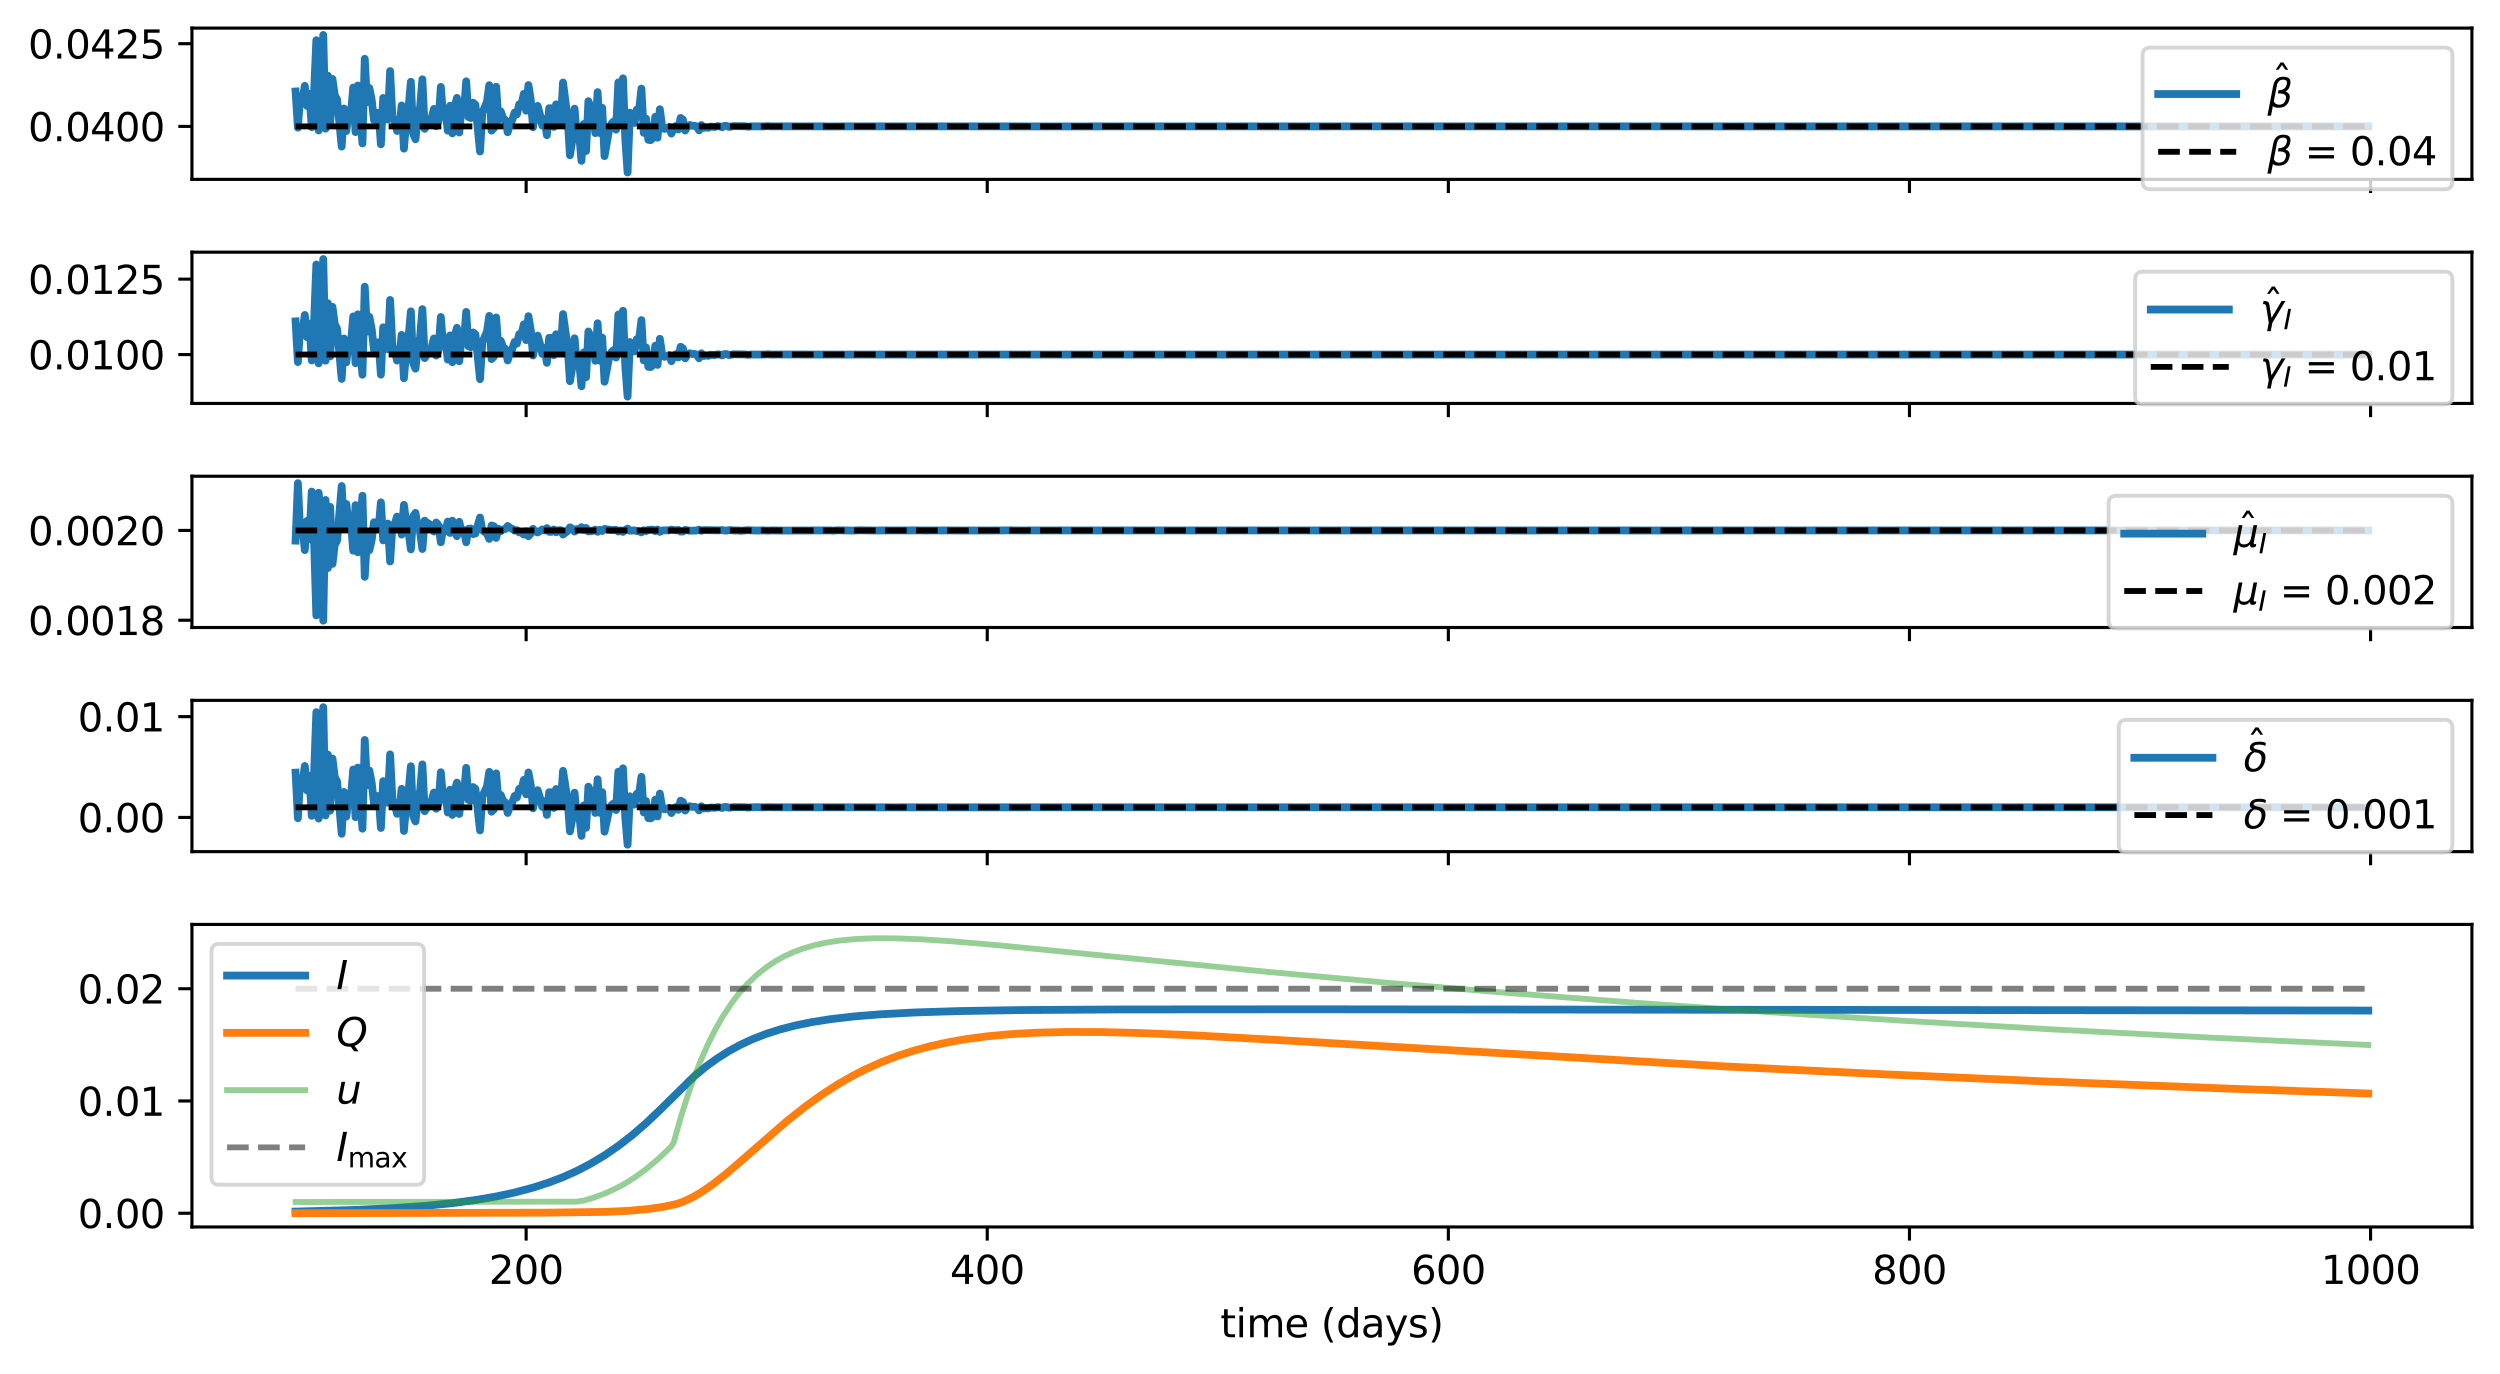 <?xml version="1.0" encoding="utf-8" standalone="no"?>
<!DOCTYPE svg PUBLIC "-//W3C//DTD SVG 1.1//EN"
  "http://www.w3.org/Graphics/SVG/1.1/DTD/svg11.dtd">
<svg xmlns:xlink="http://www.w3.org/1999/xlink" width="640.691pt" height="351.996pt" viewBox="0 0 640.691 351.996" xmlns="http://www.w3.org/2000/svg" version="1.1">
 <defs>
  <style type="text/css">*{stroke-linejoin: round; stroke-linecap: butt}</style>
 </defs>
 <g id="figure_1">
  <g id="patch_1">
   <path d="M 0 351.996 
L 640.691 351.996 
L 640.691 0 
L 0 0 
z
" style="fill: #ffffff"/>
  </g>
  <g id="axes_1">
   <g id="patch_2">
    <path d="M 49.191 45.965 
L 633.491 45.965 
L 633.491 7.2 
L 49.191 7.2 
z
" style="fill: #ffffff"/>
   </g>
   <g id="matplotlib.axis_1">
    <g id="xtick_1">
     <g id="line2d_1">
      <defs>
       <path id="m717e0635f6" d="M 0 0 
L 0 3.5 
" style="stroke: #000000; stroke-width: 0.8"/>
      </defs>
      <g>
       <use xlink:href="#m717e0635f6" x="134.836" y="45.965" style="stroke: #000000; stroke-width: 0.8"/>
      </g>
     </g>
    </g>
    <g id="xtick_2">
     <g id="line2d_2">
      <g>
       <use xlink:href="#m717e0635f6" x="253.007" y="45.965" style="stroke: #000000; stroke-width: 0.8"/>
      </g>
     </g>
    </g>
    <g id="xtick_3">
     <g id="line2d_3">
      <g>
       <use xlink:href="#m717e0635f6" x="371.179" y="45.965" style="stroke: #000000; stroke-width: 0.8"/>
      </g>
     </g>
    </g>
    <g id="xtick_4">
     <g id="line2d_4">
      <g>
       <use xlink:href="#m717e0635f6" x="489.351" y="45.965" style="stroke: #000000; stroke-width: 0.8"/>
      </g>
     </g>
    </g>
    <g id="xtick_5">
     <g id="line2d_5">
      <g>
       <use xlink:href="#m717e0635f6" x="607.522" y="45.965" style="stroke: #000000; stroke-width: 0.8"/>
      </g>
     </g>
    </g>
   </g>
   <g id="matplotlib.axis_2">
    <g id="ytick_1">
     <g id="line2d_6">
      <defs>
       <path id="ma349e51b20" d="M 0 0 
L -3.5 0 
" style="stroke: #000000; stroke-width: 0.8"/>
      </defs>
      <g>
       <use xlink:href="#ma349e51b20" x="49.191" y="32.393" style="stroke: #000000; stroke-width: 0.8"/>
      </g>
     </g>
     <g id="text_1">
      <!-- 0.0400 -->
      <g transform="translate(7.2 36.192) scale(0.1 -0.1)">
       <defs>
        <path id="DejaVuSans-30" d="M 2034 4250 
Q 1547 4250 1301 3770 
Q 1056 3291 1056 2328 
Q 1056 1369 1301 889 
Q 1547 409 2034 409 
Q 2525 409 2770 889 
Q 3016 1369 3016 2328 
Q 3016 3291 2770 3770 
Q 2525 4250 2034 4250 
z
M 2034 4750 
Q 2819 4750 3233 4129 
Q 3647 3509 3647 2328 
Q 3647 1150 3233 529 
Q 2819 -91 2034 -91 
Q 1250 -91 836 529 
Q 422 1150 422 2328 
Q 422 3509 836 4129 
Q 1250 4750 2034 4750 
z
" transform="scale(0.016)"/>
        <path id="DejaVuSans-2e" d="M 684 794 
L 1344 794 
L 1344 0 
L 684 0 
L 684 794 
z
" transform="scale(0.016)"/>
        <path id="DejaVuSans-34" d="M 2419 4116 
L 825 1625 
L 2419 1625 
L 2419 4116 
z
M 2253 4666 
L 3047 4666 
L 3047 1625 
L 3713 1625 
L 3713 1100 
L 3047 1100 
L 3047 0 
L 2419 0 
L 2419 1100 
L 313 1100 
L 313 1709 
L 2253 4666 
z
" transform="scale(0.016)"/>
       </defs>
       <use xlink:href="#DejaVuSans-30"/>
       <use xlink:href="#DejaVuSans-2e" x="63.623"/>
       <use xlink:href="#DejaVuSans-30" x="95.41"/>
       <use xlink:href="#DejaVuSans-34" x="159.033"/>
       <use xlink:href="#DejaVuSans-30" x="222.656"/>
       <use xlink:href="#DejaVuSans-30" x="286.279"/>
      </g>
     </g>
    </g>
    <g id="ytick_2">
     <g id="line2d_7">
      <g>
       <use xlink:href="#ma349e51b20" x="49.191" y="11.203" style="stroke: #000000; stroke-width: 0.8"/>
      </g>
     </g>
     <g id="text_2">
      <!-- 0.0425 -->
      <g transform="translate(7.2 15.002) scale(0.1 -0.1)">
       <defs>
        <path id="DejaVuSans-32" d="M 1228 531 
L 3431 531 
L 3431 0 
L 469 0 
L 469 531 
Q 828 903 1448 1529 
Q 2069 2156 2228 2338 
Q 2531 2678 2651 2914 
Q 2772 3150 2772 3378 
Q 2772 3750 2511 3984 
Q 2250 4219 1831 4219 
Q 1534 4219 1204 4116 
Q 875 4013 500 3803 
L 500 4441 
Q 881 4594 1212 4672 
Q 1544 4750 1819 4750 
Q 2544 4750 2975 4387 
Q 3406 4025 3406 3419 
Q 3406 3131 3298 2873 
Q 3191 2616 2906 2266 
Q 2828 2175 2409 1742 
Q 1991 1309 1228 531 
z
" transform="scale(0.016)"/>
        <path id="DejaVuSans-35" d="M 691 4666 
L 3169 4666 
L 3169 4134 
L 1269 4134 
L 1269 2991 
Q 1406 3038 1543 3061 
Q 1681 3084 1819 3084 
Q 2600 3084 3056 2656 
Q 3513 2228 3513 1497 
Q 3513 744 3044 326 
Q 2575 -91 1722 -91 
Q 1428 -91 1123 -41 
Q 819 9 494 109 
L 494 744 
Q 775 591 1075 516 
Q 1375 441 1709 441 
Q 2250 441 2565 725 
Q 2881 1009 2881 1497 
Q 2881 1984 2565 2268 
Q 2250 2553 1709 2553 
Q 1456 2553 1204 2497 
Q 953 2441 691 2322 
L 691 4666 
z
" transform="scale(0.016)"/>
       </defs>
       <use xlink:href="#DejaVuSans-30"/>
       <use xlink:href="#DejaVuSans-2e" x="63.623"/>
       <use xlink:href="#DejaVuSans-30" x="95.41"/>
       <use xlink:href="#DejaVuSans-34" x="159.033"/>
       <use xlink:href="#DejaVuSans-32" x="222.656"/>
       <use xlink:href="#DejaVuSans-35" x="286.279"/>
      </g>
     </g>
    </g>
   </g>
   <g id="line2d_8">
    <path d="M 75.75 23.45 
L 76.341 32.714 
L 76.931 24.677 
L 77.522 25.736 
L 78.113 22.008 
L 78.704 27.155 
L 79.295 24.044 
L 79.886 32.581 
L 80.477 23.927 
L 81.067 10.299 
L 81.658 33.439 
L 82.249 28.973 
L 82.84 8.962 
L 83.431 32.972 
L 84.022 19.39 
L 84.613 32.013 
L 85.203 20.236 
L 85.794 24.465 
L 86.385 25.488 
L 87.567 37.563 
L 88.158 27.818 
L 88.749 33.586 
L 89.339 29.034 
L 89.93 29.164 
L 90.521 22.435 
L 91.112 33.852 
L 91.703 21.915 
L 92.885 36.753 
L 93.475 15.062 
L 94.066 26.188 
L 94.657 22.551 
L 95.248 25.538 
L 95.839 30.755 
L 96.43 28.908 
L 97.021 28.912 
L 97.611 36.979 
L 98.202 25.111 
L 98.793 27.108 
L 99.384 30.642 
L 99.975 18.214 
L 100.566 30.019 
L 101.157 31.015 
L 101.747 33.564 
L 102.338 32.736 
L 102.929 27.028 
L 103.52 38.097 
L 104.111 31.044 
L 104.702 27.733 
L 105.293 20.961 
L 105.884 34.268 
L 106.474 35.689 
L 107.065 30.043 
L 107.656 27.539 
L 108.247 20.324 
L 108.838 33.02 
L 109.429 32.036 
L 110.02 31.51 
L 110.61 30.199 
L 111.201 27.909 
L 111.792 32.38 
L 112.383 30.989 
L 112.974 22.274 
L 113.565 29.749 
L 114.156 28.198 
L 114.746 33.483 
L 115.337 27.104 
L 115.928 34.175 
L 116.519 27.308 
L 117.11 25.089 
L 117.701 33.959 
L 118.292 27.533 
L 118.882 28.795 
L 119.473 20.845 
L 120.064 29.999 
L 120.655 30.244 
L 121.246 26.319 
L 121.837 26.845 
L 123.018 38.819 
L 123.609 28.918 
L 124.791 26.126 
L 125.382 21.839 
L 125.973 33.476 
L 126.564 32.834 
L 127.154 22.233 
L 127.745 30.831 
L 128.336 28.551 
L 128.927 30.283 
L 129.518 30.781 
L 130.109 33.893 
L 130.7 31.897 
L 131.29 30.745 
L 131.881 28.84 
L 132.472 29.297 
L 133.063 26.723 
L 133.654 26.69 
L 134.245 24.024 
L 134.836 28.371 
L 135.426 21.806 
L 136.017 25.563 
L 136.608 32.602 
L 137.199 28.578 
L 137.79 27.134 
L 138.381 29.391 
L 138.972 32.201 
L 139.562 30.489 
L 140.153 34.64 
L 140.744 27.726 
L 141.335 27.76 
L 141.926 32.523 
L 142.517 26.742 
L 143.108 31.006 
L 143.698 31.389 
L 144.289 21.146 
L 145.471 30.342 
L 146.062 39.783 
L 146.653 36.038 
L 147.244 27.847 
L 147.834 35.251 
L 148.425 34.432 
L 149.016 41.212 
L 149.607 31.769 
L 150.198 38.7 
L 150.789 25.922 
L 151.38 27.458 
L 151.97 28.474 
L 152.561 34.117 
L 153.152 23.608 
L 153.743 34.101 
L 154.334 27.627 
L 154.925 40.009 
L 156.106 33.219 
L 156.697 31.686 
L 157.288 31.103 
L 157.879 33.228 
L 158.47 21.122 
L 159.061 30.629 
L 159.652 20.071 
L 160.242 35.544 
L 160.833 44.203 
L 161.424 28.873 
L 162.015 30.647 
L 162.606 31.506 
L 163.197 28.07 
L 163.788 28.148 
L 164.378 22.705 
L 164.969 34.039 
L 165.56 30.396 
L 166.151 35.832 
L 166.742 35.911 
L 167.333 35.359 
L 167.924 29.931 
L 168.515 35.291 
L 169.105 27.988 
L 169.696 32.417 
L 170.287 33.036 
L 171.469 32.576 
L 172.06 34.24 
L 172.651 32.883 
L 173.241 32.283 
L 173.832 33.192 
L 174.423 30.225 
L 175.014 30.668 
L 175.605 33.451 
L 176.196 32.371 
L 176.787 32.035 
L 177.377 32.256 
L 177.968 32.217 
L 178.559 32.427 
L 179.15 33.419 
L 179.741 32.038 
L 180.332 32.78 
L 180.923 32.654 
L 181.513 32.752 
L 182.104 32.446 
L 183.286 32.536 
L 183.877 32.319 
L 184.468 32.39 
L 185.059 32.609 
L 185.649 32.259 
L 186.24 32.259 
L 186.831 32.535 
L 188.013 32.32 
L 190.967 32.354 
L 191.558 32.467 
L 192.74 32.387 
L 195.694 32.396 
L 196.876 32.317 
L 197.467 32.392 
L 198.648 32.388 
L 201.012 32.38 
L 214.011 32.397 
L 216.965 32.388 
L 218.737 32.378 
L 222.873 32.387 
L 263.052 32.394 
L 275.46 32.395 
L 288.459 32.391 
L 302.639 32.39 
L 324.501 32.393 
L 405.449 32.392 
L 476.352 32.394 
L 606.932 32.393 
L 606.932 32.393 
" clip-path="url(#p2a0a22057c)" style="fill: none; stroke: #1f77b4; stroke-width: 2; stroke-linecap: square"/>
   </g>
   <g id="line2d_9">
    <path d="M 75.75 32.393 
L 606.932 32.393 
L 606.932 32.393 
" clip-path="url(#p2a0a22057c)" style="fill: none; stroke-dasharray: 5.55,2.4; stroke-dashoffset: 0; stroke: #000000; stroke-width: 1.5"/>
   </g>
   <g id="patch_3">
    <path d="M 49.191 45.965 
L 49.191 7.2 
" style="fill: none; stroke: #000000; stroke-width: 0.8; stroke-linejoin: miter; stroke-linecap: square"/>
   </g>
   <g id="patch_4">
    <path d="M 633.491 45.965 
L 633.491 7.2 
" style="fill: none; stroke: #000000; stroke-width: 0.8; stroke-linejoin: miter; stroke-linecap: square"/>
   </g>
   <g id="patch_5">
    <path d="M 49.191 45.965 
L 633.491 45.965 
" style="fill: none; stroke: #000000; stroke-width: 0.8; stroke-linejoin: miter; stroke-linecap: square"/>
   </g>
   <g id="patch_6">
    <path d="M 49.191 7.2 
L 633.491 7.2 
" style="fill: none; stroke: #000000; stroke-width: 0.8; stroke-linejoin: miter; stroke-linecap: square"/>
   </g>
   <g id="legend_1">
    <g id="patch_7">
     <path d="M 551.091 48.5 
L 626.491 48.5 
Q 628.491 48.5 628.491 46.5 
L 628.491 14.2 
Q 628.491 12.2 626.491 12.2 
L 551.091 12.2 
Q 549.091 12.2 549.091 14.2 
L 549.091 46.5 
Q 549.091 48.5 551.091 48.5 
z
" style="fill: #ffffff; opacity: 0.8; stroke: #cccccc; stroke-linejoin: miter"/>
    </g>
    <g id="line2d_10">
     <path d="M 553.091 24.1 
L 563.091 24.1 
L 573.091 24.1 
" style="fill: none; stroke: #1f77b4; stroke-width: 2; stroke-linecap: square"/>
    </g>
    <g id="text_3">
     <!-- $\hat\beta$ -->
     <g transform="translate(581.091 27.6) scale(0.1 -0.1)">
      <defs>
       <path id="DejaVuSans-302" d="M -1831 5119 
L -1369 5119 
L -603 3944 
L -1038 3944 
L -1600 4709 
L -2163 3944 
L -2597 3944 
L -1831 5119 
z
M -1600 3584 
L -1600 3584 
z
" transform="scale(0.016)"/>
       <path id="DejaVuSans-Oblique-3b2" d="M 872 216 
L 572 -1331 
L -6 -1331 
L 928 3478 
Q 1206 4903 2538 4903 
Q 3888 4903 3659 3700 
Q 3503 2844 2894 2531 
Q 3713 2250 3553 1416 
Q 3272 -69 1759 -66 
Q 1097 -63 872 216 
z
M 1019 966 
Q 1259 422 1875 425 
Q 2775 425 2966 1406 
Q 3138 2288 1675 2219 
L 1778 2750 
Q 2909 2731 3106 3750 
Q 3241 4438 2509 4434 
Q 1691 4434 1503 3459 
L 1019 966 
z
" transform="scale(0.016)"/>
      </defs>
      <use xlink:href="#DejaVuSans-302" transform="translate(62.785 34.016)"/>
      <use xlink:href="#DejaVuSans-Oblique-3b2" transform="translate(0 0.906)"/>
     </g>
    </g>
    <g id="line2d_11">
     <path d="M 553.091 38.9 
L 563.091 38.9 
L 573.091 38.9 
" style="fill: none; stroke-dasharray: 5.55,2.4; stroke-dashoffset: 0; stroke: #000000; stroke-width: 1.5"/>
    </g>
    <g id="text_4">
     <!-- $\beta$ = 0.04 -->
     <g transform="translate(581.091 42.4) scale(0.1 -0.1)">
      <defs>
       <path id="DejaVuSans-20" transform="scale(0.016)"/>
       <path id="DejaVuSans-3d" d="M 678 2906 
L 4684 2906 
L 4684 2381 
L 678 2381 
L 678 2906 
z
M 678 1631 
L 4684 1631 
L 4684 1100 
L 678 1100 
L 678 1631 
z
" transform="scale(0.016)"/>
      </defs>
      <use xlink:href="#DejaVuSans-Oblique-3b2" transform="translate(0 0.391)"/>
      <use xlink:href="#DejaVuSans-20" transform="translate(63.818 0.391)"/>
      <use xlink:href="#DejaVuSans-3d" transform="translate(95.605 0.391)"/>
      <use xlink:href="#DejaVuSans-20" transform="translate(179.395 0.391)"/>
      <use xlink:href="#DejaVuSans-30" transform="translate(211.182 0.391)"/>
      <use xlink:href="#DejaVuSans-2e" transform="translate(274.805 0.391)"/>
      <use xlink:href="#DejaVuSans-30" transform="translate(306.592 0.391)"/>
      <use xlink:href="#DejaVuSans-34" transform="translate(370.215 0.391)"/>
     </g>
    </g>
   </g>
  </g>
  <g id="axes_2">
   <g id="patch_8">
    <path d="M 49.191 103.393 
L 633.491 103.393 
L 633.491 64.627 
L 49.191 64.627 
z
" style="fill: #ffffff"/>
   </g>
   <g id="matplotlib.axis_3">
    <g id="xtick_6">
     <g id="line2d_12">
      <g>
       <use xlink:href="#m717e0635f6" x="134.836" y="103.393" style="stroke: #000000; stroke-width: 0.8"/>
      </g>
     </g>
    </g>
    <g id="xtick_7">
     <g id="line2d_13">
      <g>
       <use xlink:href="#m717e0635f6" x="253.007" y="103.393" style="stroke: #000000; stroke-width: 0.8"/>
      </g>
     </g>
    </g>
    <g id="xtick_8">
     <g id="line2d_14">
      <g>
       <use xlink:href="#m717e0635f6" x="371.179" y="103.393" style="stroke: #000000; stroke-width: 0.8"/>
      </g>
     </g>
    </g>
    <g id="xtick_9">
     <g id="line2d_15">
      <g>
       <use xlink:href="#m717e0635f6" x="489.351" y="103.393" style="stroke: #000000; stroke-width: 0.8"/>
      </g>
     </g>
    </g>
    <g id="xtick_10">
     <g id="line2d_16">
      <g>
       <use xlink:href="#m717e0635f6" x="607.522" y="103.393" style="stroke: #000000; stroke-width: 0.8"/>
      </g>
     </g>
    </g>
   </g>
   <g id="matplotlib.axis_4">
    <g id="ytick_3">
     <g id="line2d_17">
      <g>
       <use xlink:href="#ma349e51b20" x="49.191" y="90.863" style="stroke: #000000; stroke-width: 0.8"/>
      </g>
     </g>
     <g id="text_5">
      <!-- 0.0100 -->
      <g transform="translate(7.2 94.662) scale(0.1 -0.1)">
       <defs>
        <path id="DejaVuSans-31" d="M 794 531 
L 1825 531 
L 1825 4091 
L 703 3866 
L 703 4441 
L 1819 4666 
L 2450 4666 
L 2450 531 
L 3481 531 
L 3481 0 
L 794 0 
L 794 531 
z
" transform="scale(0.016)"/>
       </defs>
       <use xlink:href="#DejaVuSans-30"/>
       <use xlink:href="#DejaVuSans-2e" x="63.623"/>
       <use xlink:href="#DejaVuSans-30" x="95.41"/>
       <use xlink:href="#DejaVuSans-31" x="159.033"/>
       <use xlink:href="#DejaVuSans-30" x="222.656"/>
       <use xlink:href="#DejaVuSans-30" x="286.279"/>
      </g>
     </g>
    </g>
    <g id="ytick_4">
     <g id="line2d_18">
      <g>
       <use xlink:href="#ma349e51b20" x="49.191" y="71.536" style="stroke: #000000; stroke-width: 0.8"/>
      </g>
     </g>
     <g id="text_6">
      <!-- 0.0125 -->
      <g transform="translate(7.2 75.335) scale(0.1 -0.1)">
       <use xlink:href="#DejaVuSans-30"/>
       <use xlink:href="#DejaVuSans-2e" x="63.623"/>
       <use xlink:href="#DejaVuSans-30" x="95.41"/>
       <use xlink:href="#DejaVuSans-31" x="159.033"/>
       <use xlink:href="#DejaVuSans-32" x="222.656"/>
       <use xlink:href="#DejaVuSans-35" x="286.279"/>
      </g>
     </g>
    </g>
   </g>
   <g id="line2d_19">
    <path d="M 75.75 82.357 
L 76.341 92.786 
L 76.931 83.748 
L 77.522 84.909 
L 78.113 80.716 
L 78.704 86.416 
L 79.295 82.944 
L 79.886 92.374 
L 80.477 82.822 
L 81.067 67.789 
L 81.658 93.116 
L 82.249 88.236 
L 82.84 66.39 
L 83.431 92.441 
L 84.022 77.709 
L 84.613 91.33 
L 85.203 78.626 
L 85.794 83.142 
L 86.385 84.22 
L 87.567 97.107 
L 88.158 86.75 
L 88.749 92.865 
L 89.339 88.05 
L 89.93 88.182 
L 90.521 81.086 
L 91.112 93.066 
L 91.703 80.556 
L 92.885 96.034 
L 93.475 73.464 
L 94.066 84.988 
L 94.657 81.209 
L 95.248 84.281 
L 95.839 89.652 
L 96.43 87.749 
L 97.021 87.749 
L 97.611 96.013 
L 98.202 83.882 
L 98.793 85.911 
L 99.384 89.503 
L 99.975 76.869 
L 100.566 88.826 
L 101.157 89.832 
L 101.747 92.407 
L 102.338 91.574 
L 102.929 85.829 
L 103.52 96.946 
L 104.111 89.879 
L 104.702 86.563 
L 105.293 79.791 
L 105.884 93.055 
L 106.474 94.473 
L 107.065 88.863 
L 107.656 86.376 
L 108.247 79.223 
L 108.838 91.772 
L 109.429 90.801 
L 110.02 90.283 
L 110.61 88.992 
L 111.201 86.739 
L 111.792 91.124 
L 112.383 89.761 
L 112.974 81.234 
L 113.565 88.531 
L 114.156 87.016 
L 114.746 92.162 
L 115.337 85.957 
L 115.928 92.823 
L 116.519 86.163 
L 117.11 84.01 
L 117.701 92.588 
L 118.292 86.381 
L 118.882 87.596 
L 119.473 79.933 
L 120.064 88.738 
L 120.655 88.972 
L 121.246 85.203 
L 121.837 85.705 
L 123.018 97.163 
L 123.609 87.708 
L 124.791 85.041 
L 125.382 80.959 
L 125.973 92.02 
L 126.564 91.411 
L 127.154 81.353 
L 127.745 89.499 
L 128.336 87.339 
L 128.927 88.977 
L 129.518 89.447 
L 130.109 92.383 
L 130.7 90.502 
L 131.29 89.417 
L 131.881 87.624 
L 132.472 88.053 
L 133.063 85.635 
L 133.654 85.603 
L 134.245 83.103 
L 134.836 87.171 
L 135.426 81.029 
L 136.017 84.538 
L 136.608 91.109 
L 137.199 87.355 
L 137.79 86.008 
L 138.381 88.109 
L 138.972 90.724 
L 139.562 89.132 
L 140.153 92.988 
L 140.744 86.57 
L 141.335 86.601 
L 141.926 91.015 
L 142.517 85.66 
L 143.108 89.606 
L 143.698 89.96 
L 144.289 80.494 
L 145.471 88.982 
L 146.062 97.689 
L 146.653 94.238 
L 147.244 86.693 
L 147.834 93.509 
L 148.425 92.755 
L 149.016 98.99 
L 149.607 90.313 
L 150.198 96.679 
L 150.789 84.952 
L 151.38 86.361 
L 151.97 87.291 
L 152.561 92.459 
L 153.152 82.84 
L 153.743 92.436 
L 154.334 86.519 
L 154.925 97.83 
L 156.106 91.633 
L 156.697 90.235 
L 157.288 89.703 
L 157.879 91.641 
L 158.47 80.604 
L 159.061 89.265 
L 159.652 79.641 
L 160.242 93.737 
L 160.833 101.63 
L 161.424 87.665 
L 162.015 89.28 
L 162.606 90.062 
L 163.197 86.928 
L 163.788 86.996 
L 164.378 82.026 
L 164.969 92.358 
L 165.56 89.035 
L 166.151 93.997 
L 166.742 94.073 
L 167.333 93.574 
L 167.924 88.614 
L 168.515 93.515 
L 169.105 86.833 
L 169.696 90.883 
L 170.287 91.451 
L 171.469 91.03 
L 172.06 92.56 
L 172.651 91.316 
L 173.241 90.765 
L 173.832 91.602 
L 174.423 88.869 
L 175.014 89.272 
L 175.605 91.836 
L 176.196 90.841 
L 176.787 90.53 
L 177.377 90.734 
L 177.968 90.696 
L 178.559 90.891 
L 179.15 91.814 
L 179.741 90.533 
L 180.332 91.223 
L 180.923 91.108 
L 181.513 91.201 
L 182.104 90.916 
L 183.286 91.001 
L 183.877 90.797 
L 184.468 90.864 
L 185.059 91.073 
L 185.649 90.741 
L 186.24 90.739 
L 186.831 91.003 
L 188.013 90.797 
L 190.967 90.827 
L 191.558 90.938 
L 192.74 90.86 
L 195.694 90.869 
L 196.876 90.787 
L 197.467 90.863 
L 198.648 90.859 
L 201.012 90.849 
L 211.056 90.868 
L 212.829 90.868 
L 214.011 90.868 
L 216.374 90.879 
L 219.328 90.865 
L 297.322 90.863 
L 367.043 90.865 
L 403.676 90.862 
L 433.81 90.864 
L 472.807 90.863 
L 543.71 90.864 
L 590.387 90.863 
L 606.932 90.863 
L 606.932 90.863 
" clip-path="url(#p29a2164acd)" style="fill: none; stroke: #1f77b4; stroke-width: 2; stroke-linecap: square"/>
   </g>
   <g id="line2d_20">
    <path d="M 75.75 90.863 
L 606.932 90.863 
L 606.932 90.863 
" clip-path="url(#p29a2164acd)" style="fill: none; stroke-dasharray: 5.55,2.4; stroke-dashoffset: 0; stroke: #000000; stroke-width: 1.5"/>
   </g>
   <g id="patch_9">
    <path d="M 49.191 103.393 
L 49.191 64.627 
" style="fill: none; stroke: #000000; stroke-width: 0.8; stroke-linejoin: miter; stroke-linecap: square"/>
   </g>
   <g id="patch_10">
    <path d="M 633.491 103.393 
L 633.491 64.627 
" style="fill: none; stroke: #000000; stroke-width: 0.8; stroke-linejoin: miter; stroke-linecap: square"/>
   </g>
   <g id="patch_11">
    <path d="M 49.191 103.393 
L 633.491 103.393 
" style="fill: none; stroke: #000000; stroke-width: 0.8; stroke-linejoin: miter; stroke-linecap: square"/>
   </g>
   <g id="patch_12">
    <path d="M 49.191 64.627 
L 633.491 64.627 
" style="fill: none; stroke: #000000; stroke-width: 0.8; stroke-linejoin: miter; stroke-linecap: square"/>
   </g>
   <g id="legend_2">
    <g id="patch_13">
     <path d="M 549.191 103.626 
L 626.491 103.626 
Q 628.491 103.626 628.491 101.626 
L 628.491 71.627 
Q 628.491 69.627 626.491 69.627 
L 549.191 69.627 
Q 547.191 69.627 547.191 71.627 
L 547.191 101.626 
Q 547.191 103.626 549.191 103.626 
z
" style="fill: #ffffff; opacity: 0.8; stroke: #cccccc; stroke-linejoin: miter"/>
    </g>
    <g id="line2d_21">
     <path d="M 551.191 79.327 
L 561.191 79.327 
L 571.191 79.327 
" style="fill: none; stroke: #1f77b4; stroke-width: 2; stroke-linecap: square"/>
    </g>
    <g id="text_7">
     <!-- $\hat\gamma_I$ -->
     <g transform="translate(579.191 82.827) scale(0.1 -0.1)">
      <defs>
       <path id="DejaVuSans-Oblique-3b3" d="M 1491 2950 
L 1838 788 
L 3456 3500 
L 4066 3500 
L 1972 0 
L 1713 -1331 
L 1138 -1331 
L 1397 0 
L 988 2613 
Q 925 3006 628 3006 
L 475 3006 
L 569 3500 
L 788 3500 
Q 1403 3500 1491 2950 
z
" transform="scale(0.016)"/>
       <path id="DejaVuSans-Oblique-49" d="M 1081 4666 
L 1716 4666 
L 806 0 
L 172 0 
L 1081 4666 
z
" transform="scale(0.016)"/>
      </defs>
      <use xlink:href="#DejaVuSans-302" transform="translate(59.602 12.016)"/>
      <use xlink:href="#DejaVuSans-Oblique-3b3" transform="translate(0 0.828)"/>
      <use xlink:href="#DejaVuSans-Oblique-49" transform="translate(60.137 -15.578) scale(0.7)"/>
     </g>
    </g>
    <g id="line2d_22">
     <path d="M 551.191 94.026 
L 561.191 94.026 
L 571.191 94.026 
" style="fill: none; stroke-dasharray: 5.55,2.4; stroke-dashoffset: 0; stroke: #000000; stroke-width: 1.5"/>
    </g>
    <g id="text_8">
     <!-- $\gamma_I$ = 0.01 -->
     <g transform="translate(579.191 97.526) scale(0.1 -0.1)">
      <use xlink:href="#DejaVuSans-Oblique-3b3" transform="translate(0 0.781)"/>
      <use xlink:href="#DejaVuSans-Oblique-49" transform="translate(59.18 -15.625) scale(0.7)"/>
      <use xlink:href="#DejaVuSans-20" transform="translate(82.559 0.781)"/>
      <use xlink:href="#DejaVuSans-3d" transform="translate(114.346 0.781)"/>
      <use xlink:href="#DejaVuSans-20" transform="translate(198.135 0.781)"/>
      <use xlink:href="#DejaVuSans-30" transform="translate(229.922 0.781)"/>
      <use xlink:href="#DejaVuSans-2e" transform="translate(293.545 0.781)"/>
      <use xlink:href="#DejaVuSans-30" transform="translate(325.332 0.781)"/>
      <use xlink:href="#DejaVuSans-31" transform="translate(388.955 0.781)"/>
     </g>
    </g>
   </g>
  </g>
  <g id="axes_3">
   <g id="patch_14">
    <path d="M 49.191 160.82 
L 633.491 160.82 
L 633.491 122.055 
L 49.191 122.055 
z
" style="fill: #ffffff"/>
   </g>
   <g id="matplotlib.axis_5">
    <g id="xtick_11">
     <g id="line2d_23">
      <g>
       <use xlink:href="#m717e0635f6" x="134.836" y="160.82" style="stroke: #000000; stroke-width: 0.8"/>
      </g>
     </g>
    </g>
    <g id="xtick_12">
     <g id="line2d_24">
      <g>
       <use xlink:href="#m717e0635f6" x="253.007" y="160.82" style="stroke: #000000; stroke-width: 0.8"/>
      </g>
     </g>
    </g>
    <g id="xtick_13">
     <g id="line2d_25">
      <g>
       <use xlink:href="#m717e0635f6" x="371.179" y="160.82" style="stroke: #000000; stroke-width: 0.8"/>
      </g>
     </g>
    </g>
    <g id="xtick_14">
     <g id="line2d_26">
      <g>
       <use xlink:href="#m717e0635f6" x="489.351" y="160.82" style="stroke: #000000; stroke-width: 0.8"/>
      </g>
     </g>
    </g>
    <g id="xtick_15">
     <g id="line2d_27">
      <g>
       <use xlink:href="#m717e0635f6" x="607.522" y="160.82" style="stroke: #000000; stroke-width: 0.8"/>
      </g>
     </g>
    </g>
   </g>
   <g id="matplotlib.axis_6">
    <g id="ytick_5">
     <g id="line2d_28">
      <g>
       <use xlink:href="#ma349e51b20" x="49.191" y="158.952" style="stroke: #000000; stroke-width: 0.8"/>
      </g>
     </g>
     <g id="text_9">
      <!-- 0.0018 -->
      <g transform="translate(7.2 162.751) scale(0.1 -0.1)">
       <defs>
        <path id="DejaVuSans-38" d="M 2034 2216 
Q 1584 2216 1326 1975 
Q 1069 1734 1069 1313 
Q 1069 891 1326 650 
Q 1584 409 2034 409 
Q 2484 409 2743 651 
Q 3003 894 3003 1313 
Q 3003 1734 2745 1975 
Q 2488 2216 2034 2216 
z
M 1403 2484 
Q 997 2584 770 2862 
Q 544 3141 544 3541 
Q 544 4100 942 4425 
Q 1341 4750 2034 4750 
Q 2731 4750 3128 4425 
Q 3525 4100 3525 3541 
Q 3525 3141 3298 2862 
Q 3072 2584 2669 2484 
Q 3125 2378 3379 2068 
Q 3634 1759 3634 1313 
Q 3634 634 3220 271 
Q 2806 -91 2034 -91 
Q 1263 -91 848 271 
Q 434 634 434 1313 
Q 434 1759 690 2068 
Q 947 2378 1403 2484 
z
M 1172 3481 
Q 1172 3119 1398 2916 
Q 1625 2713 2034 2713 
Q 2441 2713 2670 2916 
Q 2900 3119 2900 3481 
Q 2900 3844 2670 4047 
Q 2441 4250 2034 4250 
Q 1625 4250 1398 4047 
Q 1172 3844 1172 3481 
z
" transform="scale(0.016)"/>
       </defs>
       <use xlink:href="#DejaVuSans-30"/>
       <use xlink:href="#DejaVuSans-2e" x="63.623"/>
       <use xlink:href="#DejaVuSans-30" x="95.41"/>
       <use xlink:href="#DejaVuSans-30" x="159.033"/>
       <use xlink:href="#DejaVuSans-31" x="222.656"/>
       <use xlink:href="#DejaVuSans-38" x="286.279"/>
      </g>
     </g>
    </g>
    <g id="ytick_6">
     <g id="line2d_29">
      <g>
       <use xlink:href="#ma349e51b20" x="49.191" y="135.944" style="stroke: #000000; stroke-width: 0.8"/>
      </g>
     </g>
     <g id="text_10">
      <!-- 0.0020 -->
      <g transform="translate(7.2 139.744) scale(0.1 -0.1)">
       <use xlink:href="#DejaVuSans-30"/>
       <use xlink:href="#DejaVuSans-2e" x="63.623"/>
       <use xlink:href="#DejaVuSans-30" x="95.41"/>
       <use xlink:href="#DejaVuSans-30" x="159.033"/>
       <use xlink:href="#DejaVuSans-32" x="222.656"/>
       <use xlink:href="#DejaVuSans-30" x="286.279"/>
      </g>
     </g>
    </g>
   </g>
   <g id="line2d_30">
    <path d="M 75.75 138.548 
L 76.341 123.817 
L 76.931 136.525 
L 77.522 135.076 
L 78.113 140.974 
L 78.704 133.487 
L 79.295 138.219 
L 79.886 125.977 
L 80.477 138.325 
L 81.067 157.715 
L 81.658 126.283 
L 82.249 132.286 
L 82.84 159.058 
L 83.431 128.131 
L 84.022 145.585 
L 84.613 129.894 
L 85.203 144.514 
L 85.794 139.601 
L 86.385 138.524 
L 87.567 124.56 
L 88.158 135.502 
L 88.749 129.14 
L 89.339 134.082 
L 89.93 133.985 
L 90.521 141.124 
L 91.112 129.451 
L 91.703 141.548 
L 92.885 127.047 
L 93.475 147.822 
L 94.066 137.56 
L 94.657 141.003 
L 95.248 138.411 
L 95.839 133.84 
L 96.43 135.469 
L 97.021 135.5 
L 97.611 128.74 
L 98.202 138.485 
L 98.793 136.94 
L 99.384 134.181 
L 99.975 143.885 
L 100.566 134.994 
L 101.157 134.265 
L 101.747 132.398 
L 102.338 132.979 
L 102.929 137.008 
L 103.52 129.375 
L 104.111 134.117 
L 104.702 136.33 
L 105.293 140.786 
L 105.884 132.351 
L 106.474 131.442 
L 107.065 134.885 
L 107.656 136.407 
L 108.247 140.695 
L 108.838 133.431 
L 109.429 133.982 
L 110.02 134.273 
L 110.61 134.988 
L 111.201 136.216 
L 111.792 133.911 
L 112.383 134.618 
L 112.974 138.972 
L 113.565 135.372 
L 114.156 136.125 
L 114.746 133.672 
L 115.337 136.583 
L 115.928 133.443 
L 116.519 136.437 
L 117.11 137.408 
L 117.701 133.727 
L 118.292 136.346 
L 118.882 135.86 
L 119.473 138.976 
L 120.064 135.528 
L 120.655 135.445 
L 121.246 136.879 
L 121.837 136.713 
L 123.018 132.628 
L 123.609 135.87 
L 124.791 136.78 
L 125.382 138.108 
L 125.973 134.673 
L 126.564 134.855 
L 127.154 137.848 
L 127.745 135.51 
L 128.336 136.124 
L 128.927 135.682 
L 129.518 135.561 
L 130.109 134.799 
L 130.7 135.272 
L 131.29 135.541 
L 131.881 135.974 
L 132.472 135.881 
L 133.063 136.435 
L 133.654 136.454 
L 134.245 136.998 
L 134.836 136.173 
L 135.426 137.413 
L 136.017 136.751 
L 136.608 135.527 
L 137.199 136.21 
L 137.79 136.455 
L 138.972 135.68 
L 139.562 135.934 
L 140.153 135.343 
L 140.744 136.294 
L 141.335 136.298 
L 141.926 135.693 
L 142.517 136.409 
L 143.108 135.909 
L 143.698 135.868 
L 144.289 137.002 
L 145.471 136.07 
L 146.062 135.141 
L 146.653 135.485 
L 147.244 136.229 
L 147.834 135.584 
L 148.425 135.649 
L 149.016 135.095 
L 149.607 135.813 
L 150.198 135.302 
L 150.789 136.186 
L 151.97 136.042 
L 152.561 135.723 
L 153.152 136.287 
L 153.743 135.777 
L 154.334 136.078 
L 154.925 135.543 
L 156.697 135.842 
L 157.879 135.794 
L 158.47 136.222 
L 159.061 135.932 
L 159.652 136.321 
L 160.242 135.814 
L 160.833 135.468 
L 161.424 136.002 
L 162.606 135.926 
L 163.197 136.09 
L 163.788 136.12 
L 164.378 136.437 
L 164.969 135.903 
L 165.56 136.1 
L 166.151 135.781 
L 167.333 135.736 
L 167.924 136.113 
L 168.515 135.709 
L 169.105 136.304 
L 169.696 135.958 
L 170.878 135.907 
L 171.469 135.928 
L 172.06 135.726 
L 173.241 135.933 
L 173.832 135.806 
L 174.423 136.233 
L 175.014 136.215 
L 175.605 135.799 
L 176.787 136.02 
L 178.559 135.962 
L 179.15 135.737 
L 179.741 136.028 
L 180.332 135.854 
L 184.468 135.916 
L 185.059 135.827 
L 185.649 135.964 
L 186.24 135.972 
L 186.831 135.848 
L 188.604 135.954 
L 189.195 135.937 
L 189.785 136.034 
L 191.558 135.878 
L 193.921 135.98 
L 195.694 135.921 
L 196.876 136.003 
L 197.467 135.935 
L 198.648 135.943 
L 200.421 135.977 
L 204.557 135.957 
L 212.829 135.931 
L 213.42 136.002 
L 214.601 135.898 
L 218.737 135.972 
L 220.51 135.888 
L 221.692 135.927 
L 224.646 135.963 
L 225.828 135.939 
L 227.6 135.938 
L 235.282 135.927 
L 237.054 135.948 
L 240.599 135.938 
L 249.462 135.955 
L 250.644 135.953 
L 255.371 135.944 
L 258.325 135.918 
L 261.87 135.951 
L 265.415 135.939 
L 297.322 135.943 
L 324.501 135.944 
L 344.59 135.944 
L 374.724 135.938 
L 389.496 135.947 
L 409.585 135.943 
L 422.584 135.948 
L 474.579 135.942 
L 485.806 135.945 
L 574.434 135.943 
L 606.932 135.945 
L 606.932 135.945 
" clip-path="url(#p419dcc7093)" style="fill: none; stroke: #1f77b4; stroke-width: 2; stroke-linecap: square"/>
   </g>
   <g id="line2d_31">
    <path d="M 75.75 135.944 
L 606.932 135.944 
L 606.932 135.944 
" clip-path="url(#p419dcc7093)" style="fill: none; stroke-dasharray: 5.55,2.4; stroke-dashoffset: 0; stroke: #000000; stroke-width: 1.5"/>
   </g>
   <g id="patch_15">
    <path d="M 49.191 160.82 
L 49.191 122.055 
" style="fill: none; stroke: #000000; stroke-width: 0.8; stroke-linejoin: miter; stroke-linecap: square"/>
   </g>
   <g id="patch_16">
    <path d="M 633.491 160.82 
L 633.491 122.055 
" style="fill: none; stroke: #000000; stroke-width: 0.8; stroke-linejoin: miter; stroke-linecap: square"/>
   </g>
   <g id="patch_17">
    <path d="M 49.191 160.82 
L 633.491 160.82 
" style="fill: none; stroke: #000000; stroke-width: 0.8; stroke-linejoin: miter; stroke-linecap: square"/>
   </g>
   <g id="patch_18">
    <path d="M 49.191 122.055 
L 633.491 122.055 
" style="fill: none; stroke: #000000; stroke-width: 0.8; stroke-linejoin: miter; stroke-linecap: square"/>
   </g>
   <g id="legend_3">
    <g id="patch_19">
     <path d="M 542.391 161.053 
L 626.491 161.053 
Q 628.491 161.053 628.491 159.053 
L 628.491 129.055 
Q 628.491 127.055 626.491 127.055 
L 542.391 127.055 
Q 540.391 127.055 540.391 129.055 
L 540.391 159.053 
Q 540.391 161.053 542.391 161.053 
z
" style="fill: #ffffff; opacity: 0.8; stroke: #cccccc; stroke-linejoin: miter"/>
    </g>
    <g id="line2d_32">
     <path d="M 544.391 136.755 
L 554.391 136.755 
L 564.391 136.755 
" style="fill: none; stroke: #1f77b4; stroke-width: 2; stroke-linecap: square"/>
    </g>
    <g id="text_11">
     <!-- $\hat\mu_I$ -->
     <g transform="translate(572.391 140.255) scale(0.1 -0.1)">
      <defs>
       <path id="DejaVuSans-Oblique-3bc" d="M -84 -1331 
L 856 3500 
L 1434 3500 
L 1009 1322 
Q 997 1256 987 1175 
Q 978 1094 978 1013 
Q 978 722 1161 565 
Q 1344 409 1684 409 
Q 2147 409 2431 671 
Q 2716 934 2816 1459 
L 3213 3500 
L 3788 3500 
L 3266 809 
Q 3253 750 3248 706 
Q 3244 663 3244 628 
Q 3244 531 3283 486 
Q 3322 441 3406 441 
Q 3438 441 3492 456 
Q 3547 472 3647 513 
L 3559 50 
Q 3422 -19 3297 -55 
Q 3172 -91 3053 -91 
Q 2847 -91 2730 40 
Q 2613 172 2613 403 
Q 2438 153 2195 31 
Q 1953 -91 1625 -91 
Q 1334 -91 1117 43 
Q 900 178 831 397 
L 494 -1331 
L -84 -1331 
z
" transform="scale(0.016)"/>
      </defs>
      <use xlink:href="#DejaVuSans-302" transform="translate(62.699 12.016)"/>
      <use xlink:href="#DejaVuSans-Oblique-3bc" transform="translate(0 0.828)"/>
      <use xlink:href="#DejaVuSans-Oblique-49" transform="translate(64.58 -15.578) scale(0.7)"/>
     </g>
    </g>
    <g id="line2d_33">
     <path d="M 544.391 151.453 
L 554.391 151.453 
L 564.391 151.453 
" style="fill: none; stroke-dasharray: 5.55,2.4; stroke-dashoffset: 0; stroke: #000000; stroke-width: 1.5"/>
    </g>
    <g id="text_12">
     <!-- $\mu_I$ = 0.002 -->
     <g transform="translate(572.391 154.953) scale(0.1 -0.1)">
      <use xlink:href="#DejaVuSans-Oblique-3bc" transform="translate(0 0.781)"/>
      <use xlink:href="#DejaVuSans-Oblique-49" transform="translate(63.623 -15.625) scale(0.7)"/>
      <use xlink:href="#DejaVuSans-20" transform="translate(87.002 0.781)"/>
      <use xlink:href="#DejaVuSans-3d" transform="translate(118.789 0.781)"/>
      <use xlink:href="#DejaVuSans-20" transform="translate(202.578 0.781)"/>
      <use xlink:href="#DejaVuSans-30" transform="translate(234.365 0.781)"/>
      <use xlink:href="#DejaVuSans-2e" transform="translate(297.988 0.781)"/>
      <use xlink:href="#DejaVuSans-30" transform="translate(329.775 0.781)"/>
      <use xlink:href="#DejaVuSans-30" transform="translate(393.398 0.781)"/>
      <use xlink:href="#DejaVuSans-32" transform="translate(457.021 0.781)"/>
     </g>
    </g>
   </g>
  </g>
  <g id="axes_4">
   <g id="patch_20">
    <path d="M 49.191 218.247 
L 633.491 218.247 
L 633.491 179.482 
L 49.191 179.482 
z
" style="fill: #ffffff"/>
   </g>
   <g id="matplotlib.axis_7">
    <g id="xtick_16">
     <g id="line2d_34">
      <g>
       <use xlink:href="#m717e0635f6" x="134.836" y="218.247" style="stroke: #000000; stroke-width: 0.8"/>
      </g>
     </g>
    </g>
    <g id="xtick_17">
     <g id="line2d_35">
      <g>
       <use xlink:href="#m717e0635f6" x="253.007" y="218.247" style="stroke: #000000; stroke-width: 0.8"/>
      </g>
     </g>
    </g>
    <g id="xtick_18">
     <g id="line2d_36">
      <g>
       <use xlink:href="#m717e0635f6" x="371.179" y="218.247" style="stroke: #000000; stroke-width: 0.8"/>
      </g>
     </g>
    </g>
    <g id="xtick_19">
     <g id="line2d_37">
      <g>
       <use xlink:href="#m717e0635f6" x="489.351" y="218.247" style="stroke: #000000; stroke-width: 0.8"/>
      </g>
     </g>
    </g>
    <g id="xtick_20">
     <g id="line2d_38">
      <g>
       <use xlink:href="#m717e0635f6" x="607.522" y="218.247" style="stroke: #000000; stroke-width: 0.8"/>
      </g>
     </g>
    </g>
   </g>
   <g id="matplotlib.axis_8">
    <g id="ytick_7">
     <g id="line2d_39">
      <g>
       <use xlink:href="#ma349e51b20" x="49.191" y="209.482" style="stroke: #000000; stroke-width: 0.8"/>
      </g>
     </g>
     <g id="text_13">
      <!-- 0.00 -->
      <g transform="translate(19.925 213.281) scale(0.1 -0.1)">
       <use xlink:href="#DejaVuSans-30"/>
       <use xlink:href="#DejaVuSans-2e" x="63.623"/>
       <use xlink:href="#DejaVuSans-30" x="95.41"/>
       <use xlink:href="#DejaVuSans-30" x="159.033"/>
      </g>
     </g>
    </g>
    <g id="ytick_8">
     <g id="line2d_40">
      <g>
       <use xlink:href="#ma349e51b20" x="49.191" y="183.655" style="stroke: #000000; stroke-width: 0.8"/>
      </g>
     </g>
     <g id="text_14">
      <!-- 0.01 -->
      <g transform="translate(19.925 187.454) scale(0.1 -0.1)">
       <use xlink:href="#DejaVuSans-30"/>
       <use xlink:href="#DejaVuSans-2e" x="63.623"/>
       <use xlink:href="#DejaVuSans-30" x="95.41"/>
       <use xlink:href="#DejaVuSans-31" x="159.033"/>
      </g>
     </g>
    </g>
   </g>
   <g id="line2d_41">
    <path d="M 75.75 198.007 
L 76.341 209.693 
L 76.931 199.624 
L 77.522 200.925 
L 78.113 196.311 
L 78.704 202.59 
L 79.295 198.801 
L 79.886 209.08 
L 80.477 198.723 
L 81.067 182.507 
L 81.658 209.775 
L 82.249 204.545 
L 82.84 181.244 
L 83.431 208.966 
L 84.022 193.366 
L 84.613 207.753 
L 85.203 194.398 
L 85.794 199.145 
L 86.385 200.28 
L 87.567 213.675 
L 88.158 202.96 
L 88.749 209.266 
L 89.339 204.317 
L 89.93 204.455 
L 90.521 197.211 
L 91.112 209.42 
L 91.703 196.713 
L 92.885 212.38 
L 93.475 189.639 
L 94.066 201.233 
L 94.657 197.451 
L 95.248 200.53 
L 95.839 205.891 
L 96.43 203.998 
L 97.021 204 
L 97.611 212.186 
L 98.202 200.196 
L 98.793 202.201 
L 99.384 205.738 
L 99.975 193.335 
L 100.566 205.059 
L 101.157 206.044 
L 101.747 208.557 
L 102.338 207.745 
L 102.929 202.16 
L 103.52 212.949 
L 104.111 206.101 
L 104.702 202.896 
L 105.293 196.362 
L 105.884 209.146 
L 106.474 210.509 
L 107.065 205.121 
L 107.656 202.737 
L 108.247 195.893 
L 108.838 207.89 
L 109.429 206.963 
L 110.02 206.469 
L 110.61 205.241 
L 111.201 203.102 
L 111.792 207.263 
L 112.383 205.972 
L 112.974 197.905 
L 113.565 204.802 
L 114.156 203.373 
L 114.746 208.224 
L 115.337 202.384 
L 115.928 208.84 
L 116.519 202.586 
L 117.11 200.568 
L 117.701 208.605 
L 118.292 202.796 
L 118.882 203.933 
L 119.473 196.781 
L 120.064 204.994 
L 120.655 205.212 
L 121.246 201.706 
L 121.837 202.174 
L 123.018 212.81 
L 123.609 204.045 
L 124.791 201.579 
L 125.382 197.807 
L 125.973 208.023 
L 126.564 207.46 
L 127.154 198.19 
L 127.745 205.693 
L 128.336 203.706 
L 128.927 205.212 
L 129.518 205.644 
L 130.109 208.339 
L 130.7 206.614 
L 131.29 205.62 
L 131.881 203.979 
L 132.472 204.371 
L 133.063 202.161 
L 133.654 202.132 
L 134.245 199.851 
L 134.836 203.563 
L 135.426 197.964 
L 136.017 201.162 
L 136.608 207.145 
L 137.199 203.73 
L 137.79 202.506 
L 138.381 204.415 
L 138.972 206.79 
L 139.562 205.345 
L 140.153 208.843 
L 140.744 203.025 
L 141.335 203.053 
L 141.926 207.051 
L 142.517 202.205 
L 143.108 205.774 
L 143.698 206.094 
L 144.289 197.541 
L 145.471 205.206 
L 146.062 213.062 
L 146.653 209.949 
L 147.244 203.148 
L 147.834 209.289 
L 148.425 208.61 
L 149.016 214.222 
L 149.607 206.415 
L 150.198 212.14 
L 150.789 201.599 
L 151.38 202.864 
L 151.97 203.7 
L 152.561 208.338 
L 153.152 199.711 
L 153.743 208.314 
L 154.334 203.012 
L 154.925 213.141 
L 156.106 207.595 
L 156.697 206.346 
L 157.288 205.87 
L 157.879 207.601 
L 158.47 197.751 
L 159.061 205.478 
L 159.652 196.9 
L 160.242 209.46 
L 160.833 216.485 
L 161.424 204.06 
L 162.015 205.496 
L 162.606 206.191 
L 163.197 203.411 
L 163.788 203.473 
L 164.378 199.074 
L 164.969 208.219 
L 165.56 205.281 
L 166.151 209.662 
L 166.742 209.727 
L 167.333 209.285 
L 167.924 204.924 
L 168.515 209.226 
L 169.105 203.37 
L 169.696 206.915 
L 170.287 207.411 
L 171.469 207.044 
L 172.06 208.371 
L 172.651 207.292 
L 173.241 206.816 
L 173.832 207.537 
L 174.423 205.188 
L 175.014 205.535 
L 175.605 207.728 
L 176.196 206.88 
L 176.787 206.616 
L 177.377 206.789 
L 177.968 206.758 
L 178.559 206.921 
L 179.15 207.692 
L 179.741 206.625 
L 180.332 207.196 
L 180.923 207.101 
L 181.513 207.176 
L 182.104 206.943 
L 183.286 207.012 
L 183.877 206.848 
L 184.468 206.901 
L 185.059 207.066 
L 185.649 206.805 
L 186.24 206.804 
L 186.831 207.008 
L 188.013 206.85 
L 190.967 206.873 
L 191.558 206.954 
L 193.921 206.854 
L 195.694 206.904 
L 196.876 206.849 
L 198.648 206.896 
L 201.603 206.888 
L 204.557 206.894 
L 228.191 206.901 
L 283.732 206.899 
L 399.54 206.899 
L 606.932 206.899 
L 606.932 206.899 
" clip-path="url(#p80130c4a4a)" style="fill: none; stroke: #1f77b4; stroke-width: 2; stroke-linecap: square"/>
   </g>
   <g id="line2d_42">
    <path d="M 75.75 206.899 
L 606.932 206.899 
L 606.932 206.899 
" clip-path="url(#p80130c4a4a)" style="fill: none; stroke-dasharray: 5.55,2.4; stroke-dashoffset: 0; stroke: #000000; stroke-width: 1.5"/>
   </g>
   <g id="patch_21">
    <path d="M 49.191 218.247 
L 49.191 179.482 
" style="fill: none; stroke: #000000; stroke-width: 0.8; stroke-linejoin: miter; stroke-linecap: square"/>
   </g>
   <g id="patch_22">
    <path d="M 633.491 218.247 
L 633.491 179.482 
" style="fill: none; stroke: #000000; stroke-width: 0.8; stroke-linejoin: miter; stroke-linecap: square"/>
   </g>
   <g id="patch_23">
    <path d="M 49.191 218.247 
L 633.491 218.247 
" style="fill: none; stroke: #000000; stroke-width: 0.8; stroke-linejoin: miter; stroke-linecap: square"/>
   </g>
   <g id="patch_24">
    <path d="M 49.191 179.482 
L 633.491 179.482 
" style="fill: none; stroke: #000000; stroke-width: 0.8; stroke-linejoin: miter; stroke-linecap: square"/>
   </g>
   <g id="legend_4">
    <g id="patch_25">
     <path d="M 544.991 218.461 
L 626.491 218.461 
Q 628.491 218.461 628.491 216.461 
L 628.491 186.482 
Q 628.491 184.482 626.491 184.482 
L 544.991 184.482 
Q 542.991 184.482 542.991 186.482 
L 542.991 216.461 
Q 542.991 218.461 544.991 218.461 
z
" style="fill: #ffffff; opacity: 0.8; stroke: #cccccc; stroke-linejoin: miter"/>
    </g>
    <g id="line2d_43">
     <path d="M 546.991 194.203 
L 556.991 194.203 
L 566.991 194.203 
" style="fill: none; stroke: #1f77b4; stroke-width: 2; stroke-linecap: square"/>
    </g>
    <g id="text_15">
     <!-- $\hat\delta$ -->
     <g transform="translate(574.991 197.703) scale(0.1 -0.1)">
      <defs>
       <path id="DejaVuSans-Oblique-3b4" d="M 3472 4053 
Q 3197 4272 2450 4272 
Q 1659 4272 1588 3906 
Q 1531 3619 2328 3469 
Q 2953 3353 3253 3003 
Q 3616 2581 3447 1716 
Q 3284 888 2763 400 
Q 2238 -91 1488 -91 
Q 741 -91 406 400 
Q 72 888 241 1747 
Q 363 2384 891 2900 
Q 1097 3100 1353 3213 
Q 913 3459 1000 3900 
Q 1166 4750 2544 4750 
Q 3234 4750 3566 4531 
L 3472 4053 
z
M 1753 3056 
Q 1525 2966 1306 2738 
Q 969 2384 847 1747 
Q 722 1113 919 756 
Q 1119 397 1584 397 
Q 2044 397 2381 759 
Q 2722 1122 2838 1716 
Q 2956 2338 2731 2638 
Q 2491 2959 2103 2994 
Q 1906 3013 1753 3056 
z
" transform="scale(0.016)"/>
      </defs>
      <use xlink:href="#DejaVuSans-302" transform="translate(59.418 31.016)"/>
      <use xlink:href="#DejaVuSans-Oblique-3b4" transform="translate(0 0.297)"/>
     </g>
    </g>
    <g id="line2d_44">
     <path d="M 546.991 208.881 
L 556.991 208.881 
L 566.991 208.881 
" style="fill: none; stroke-dasharray: 5.55,2.4; stroke-dashoffset: 0; stroke: #000000; stroke-width: 1.5"/>
    </g>
    <g id="text_16">
     <!-- $\delta$ = 0.001 -->
     <g transform="translate(574.991 212.381) scale(0.1 -0.1)">
      <use xlink:href="#DejaVuSans-Oblique-3b4" transform="translate(0 0.781)"/>
      <use xlink:href="#DejaVuSans-20" transform="translate(61.182 0.781)"/>
      <use xlink:href="#DejaVuSans-3d" transform="translate(92.969 0.781)"/>
      <use xlink:href="#DejaVuSans-20" transform="translate(176.758 0.781)"/>
      <use xlink:href="#DejaVuSans-30" transform="translate(208.545 0.781)"/>
      <use xlink:href="#DejaVuSans-2e" transform="translate(272.168 0.781)"/>
      <use xlink:href="#DejaVuSans-30" transform="translate(303.955 0.781)"/>
      <use xlink:href="#DejaVuSans-30" transform="translate(367.578 0.781)"/>
      <use xlink:href="#DejaVuSans-31" transform="translate(431.201 0.781)"/>
     </g>
    </g>
   </g>
  </g>
  <g id="axes_5">
   <g id="patch_26">
    <path d="M 49.191 314.44 
L 633.491 314.44 
L 633.491 236.91 
L 49.191 236.91 
z
" style="fill: #ffffff"/>
   </g>
   <g id="matplotlib.axis_9">
    <g id="xtick_21">
     <g id="line2d_45">
      <g>
       <use xlink:href="#m717e0635f6" x="134.836" y="314.44" style="stroke: #000000; stroke-width: 0.8"/>
      </g>
     </g>
     <g id="text_17">
      <!-- 200 -->
      <g transform="translate(125.292 329.038) scale(0.1 -0.1)">
       <use xlink:href="#DejaVuSans-32"/>
       <use xlink:href="#DejaVuSans-30" x="63.623"/>
       <use xlink:href="#DejaVuSans-30" x="127.246"/>
      </g>
     </g>
    </g>
    <g id="xtick_22">
     <g id="line2d_46">
      <g>
       <use xlink:href="#m717e0635f6" x="253.007" y="314.44" style="stroke: #000000; stroke-width: 0.8"/>
      </g>
     </g>
     <g id="text_18">
      <!-- 400 -->
      <g transform="translate(243.464 329.038) scale(0.1 -0.1)">
       <use xlink:href="#DejaVuSans-34"/>
       <use xlink:href="#DejaVuSans-30" x="63.623"/>
       <use xlink:href="#DejaVuSans-30" x="127.246"/>
      </g>
     </g>
    </g>
    <g id="xtick_23">
     <g id="line2d_47">
      <g>
       <use xlink:href="#m717e0635f6" x="371.179" y="314.44" style="stroke: #000000; stroke-width: 0.8"/>
      </g>
     </g>
     <g id="text_19">
      <!-- 600 -->
      <g transform="translate(361.635 329.038) scale(0.1 -0.1)">
       <defs>
        <path id="DejaVuSans-36" d="M 2113 2584 
Q 1688 2584 1439 2293 
Q 1191 2003 1191 1497 
Q 1191 994 1439 701 
Q 1688 409 2113 409 
Q 2538 409 2786 701 
Q 3034 994 3034 1497 
Q 3034 2003 2786 2293 
Q 2538 2584 2113 2584 
z
M 3366 4563 
L 3366 3988 
Q 3128 4100 2886 4159 
Q 2644 4219 2406 4219 
Q 1781 4219 1451 3797 
Q 1122 3375 1075 2522 
Q 1259 2794 1537 2939 
Q 1816 3084 2150 3084 
Q 2853 3084 3261 2657 
Q 3669 2231 3669 1497 
Q 3669 778 3244 343 
Q 2819 -91 2113 -91 
Q 1303 -91 875 529 
Q 447 1150 447 2328 
Q 447 3434 972 4092 
Q 1497 4750 2381 4750 
Q 2619 4750 2861 4703 
Q 3103 4656 3366 4563 
z
" transform="scale(0.016)"/>
       </defs>
       <use xlink:href="#DejaVuSans-36"/>
       <use xlink:href="#DejaVuSans-30" x="63.623"/>
       <use xlink:href="#DejaVuSans-30" x="127.246"/>
      </g>
     </g>
    </g>
    <g id="xtick_24">
     <g id="line2d_48">
      <g>
       <use xlink:href="#m717e0635f6" x="489.351" y="314.44" style="stroke: #000000; stroke-width: 0.8"/>
      </g>
     </g>
     <g id="text_20">
      <!-- 800 -->
      <g transform="translate(479.807 329.038) scale(0.1 -0.1)">
       <use xlink:href="#DejaVuSans-38"/>
       <use xlink:href="#DejaVuSans-30" x="63.623"/>
       <use xlink:href="#DejaVuSans-30" x="127.246"/>
      </g>
     </g>
    </g>
    <g id="xtick_25">
     <g id="line2d_49">
      <g>
       <use xlink:href="#m717e0635f6" x="607.522" y="314.44" style="stroke: #000000; stroke-width: 0.8"/>
      </g>
     </g>
     <g id="text_21">
      <!-- 1000 -->
      <g transform="translate(594.797 329.038) scale(0.1 -0.1)">
       <use xlink:href="#DejaVuSans-31"/>
       <use xlink:href="#DejaVuSans-30" x="63.623"/>
       <use xlink:href="#DejaVuSans-30" x="127.246"/>
       <use xlink:href="#DejaVuSans-30" x="190.869"/>
      </g>
     </g>
    </g>
    <g id="text_22">
     <!-- time (days) -->
     <g transform="translate(312.752 342.717) scale(0.1 -0.1)">
      <defs>
       <path id="DejaVuSans-74" d="M 1172 4494 
L 1172 3500 
L 2356 3500 
L 2356 3053 
L 1172 3053 
L 1172 1153 
Q 1172 725 1289 603 
Q 1406 481 1766 481 
L 2356 481 
L 2356 0 
L 1766 0 
Q 1100 0 847 248 
Q 594 497 594 1153 
L 594 3053 
L 172 3053 
L 172 3500 
L 594 3500 
L 594 4494 
L 1172 4494 
z
" transform="scale(0.016)"/>
       <path id="DejaVuSans-69" d="M 603 3500 
L 1178 3500 
L 1178 0 
L 603 0 
L 603 3500 
z
M 603 4863 
L 1178 4863 
L 1178 4134 
L 603 4134 
L 603 4863 
z
" transform="scale(0.016)"/>
       <path id="DejaVuSans-6d" d="M 3328 2828 
Q 3544 3216 3844 3400 
Q 4144 3584 4550 3584 
Q 5097 3584 5394 3201 
Q 5691 2819 5691 2113 
L 5691 0 
L 5113 0 
L 5113 2094 
Q 5113 2597 4934 2840 
Q 4756 3084 4391 3084 
Q 3944 3084 3684 2787 
Q 3425 2491 3425 1978 
L 3425 0 
L 2847 0 
L 2847 2094 
Q 2847 2600 2669 2842 
Q 2491 3084 2119 3084 
Q 1678 3084 1418 2786 
Q 1159 2488 1159 1978 
L 1159 0 
L 581 0 
L 581 3500 
L 1159 3500 
L 1159 2956 
Q 1356 3278 1631 3431 
Q 1906 3584 2284 3584 
Q 2666 3584 2933 3390 
Q 3200 3197 3328 2828 
z
" transform="scale(0.016)"/>
       <path id="DejaVuSans-65" d="M 3597 1894 
L 3597 1613 
L 953 1613 
Q 991 1019 1311 708 
Q 1631 397 2203 397 
Q 2534 397 2845 478 
Q 3156 559 3463 722 
L 3463 178 
Q 3153 47 2828 -22 
Q 2503 -91 2169 -91 
Q 1331 -91 842 396 
Q 353 884 353 1716 
Q 353 2575 817 3079 
Q 1281 3584 2069 3584 
Q 2775 3584 3186 3129 
Q 3597 2675 3597 1894 
z
M 3022 2063 
Q 3016 2534 2758 2815 
Q 2500 3097 2075 3097 
Q 1594 3097 1305 2825 
Q 1016 2553 972 2059 
L 3022 2063 
z
" transform="scale(0.016)"/>
       <path id="DejaVuSans-28" d="M 1984 4856 
Q 1566 4138 1362 3434 
Q 1159 2731 1159 2009 
Q 1159 1288 1364 580 
Q 1569 -128 1984 -844 
L 1484 -844 
Q 1016 -109 783 600 
Q 550 1309 550 2009 
Q 550 2706 781 3412 
Q 1013 4119 1484 4856 
L 1984 4856 
z
" transform="scale(0.016)"/>
       <path id="DejaVuSans-64" d="M 2906 2969 
L 2906 4863 
L 3481 4863 
L 3481 0 
L 2906 0 
L 2906 525 
Q 2725 213 2448 61 
Q 2172 -91 1784 -91 
Q 1150 -91 751 415 
Q 353 922 353 1747 
Q 353 2572 751 3078 
Q 1150 3584 1784 3584 
Q 2172 3584 2448 3432 
Q 2725 3281 2906 2969 
z
M 947 1747 
Q 947 1113 1208 752 
Q 1469 391 1925 391 
Q 2381 391 2643 752 
Q 2906 1113 2906 1747 
Q 2906 2381 2643 2742 
Q 2381 3103 1925 3103 
Q 1469 3103 1208 2742 
Q 947 2381 947 1747 
z
" transform="scale(0.016)"/>
       <path id="DejaVuSans-61" d="M 2194 1759 
Q 1497 1759 1228 1600 
Q 959 1441 959 1056 
Q 959 750 1161 570 
Q 1363 391 1709 391 
Q 2188 391 2477 730 
Q 2766 1069 2766 1631 
L 2766 1759 
L 2194 1759 
z
M 3341 1997 
L 3341 0 
L 2766 0 
L 2766 531 
Q 2569 213 2275 61 
Q 1981 -91 1556 -91 
Q 1019 -91 701 211 
Q 384 513 384 1019 
Q 384 1609 779 1909 
Q 1175 2209 1959 2209 
L 2766 2209 
L 2766 2266 
Q 2766 2663 2505 2880 
Q 2244 3097 1772 3097 
Q 1472 3097 1187 3025 
Q 903 2953 641 2809 
L 641 3341 
Q 956 3463 1253 3523 
Q 1550 3584 1831 3584 
Q 2591 3584 2966 3190 
Q 3341 2797 3341 1997 
z
" transform="scale(0.016)"/>
       <path id="DejaVuSans-79" d="M 2059 -325 
Q 1816 -950 1584 -1140 
Q 1353 -1331 966 -1331 
L 506 -1331 
L 506 -850 
L 844 -850 
Q 1081 -850 1212 -737 
Q 1344 -625 1503 -206 
L 1606 56 
L 191 3500 
L 800 3500 
L 1894 763 
L 2988 3500 
L 3597 3500 
L 2059 -325 
z
" transform="scale(0.016)"/>
       <path id="DejaVuSans-73" d="M 2834 3397 
L 2834 2853 
Q 2591 2978 2328 3040 
Q 2066 3103 1784 3103 
Q 1356 3103 1142 2972 
Q 928 2841 928 2578 
Q 928 2378 1081 2264 
Q 1234 2150 1697 2047 
L 1894 2003 
Q 2506 1872 2764 1633 
Q 3022 1394 3022 966 
Q 3022 478 2636 193 
Q 2250 -91 1575 -91 
Q 1294 -91 989 -36 
Q 684 19 347 128 
L 347 722 
Q 666 556 975 473 
Q 1284 391 1588 391 
Q 1994 391 2212 530 
Q 2431 669 2431 922 
Q 2431 1156 2273 1281 
Q 2116 1406 1581 1522 
L 1381 1569 
Q 847 1681 609 1914 
Q 372 2147 372 2553 
Q 372 3047 722 3315 
Q 1072 3584 1716 3584 
Q 2034 3584 2315 3537 
Q 2597 3491 2834 3397 
z
" transform="scale(0.016)"/>
       <path id="DejaVuSans-29" d="M 513 4856 
L 1013 4856 
Q 1481 4119 1714 3412 
Q 1947 2706 1947 2009 
Q 1947 1309 1714 600 
Q 1481 -109 1013 -844 
L 513 -844 
Q 928 -128 1133 580 
Q 1338 1288 1338 2009 
Q 1338 2731 1133 3434 
Q 928 4138 513 4856 
z
" transform="scale(0.016)"/>
      </defs>
      <use xlink:href="#DejaVuSans-74"/>
      <use xlink:href="#DejaVuSans-69" x="39.209"/>
      <use xlink:href="#DejaVuSans-6d" x="66.992"/>
      <use xlink:href="#DejaVuSans-65" x="164.404"/>
      <use xlink:href="#DejaVuSans-20" x="225.928"/>
      <use xlink:href="#DejaVuSans-28" x="257.715"/>
      <use xlink:href="#DejaVuSans-64" x="296.729"/>
      <use xlink:href="#DejaVuSans-61" x="360.205"/>
      <use xlink:href="#DejaVuSans-79" x="421.484"/>
      <use xlink:href="#DejaVuSans-73" x="480.664"/>
      <use xlink:href="#DejaVuSans-29" x="532.764"/>
     </g>
    </g>
   </g>
   <g id="matplotlib.axis_10">
    <g id="ytick_9">
     <g id="line2d_50">
      <g>
       <use xlink:href="#ma349e51b20" x="49.191" y="310.924" style="stroke: #000000; stroke-width: 0.8"/>
      </g>
     </g>
     <g id="text_23">
      <!-- 0.00 -->
      <g transform="translate(19.925 314.723) scale(0.1 -0.1)">
       <use xlink:href="#DejaVuSans-30"/>
       <use xlink:href="#DejaVuSans-2e" x="63.623"/>
       <use xlink:href="#DejaVuSans-30" x="95.41"/>
       <use xlink:href="#DejaVuSans-30" x="159.033"/>
      </g>
     </g>
    </g>
    <g id="ytick_10">
     <g id="line2d_51">
      <g>
       <use xlink:href="#ma349e51b20" x="49.191" y="282.157" style="stroke: #000000; stroke-width: 0.8"/>
      </g>
     </g>
     <g id="text_24">
      <!-- 0.01 -->
      <g transform="translate(19.925 285.956) scale(0.1 -0.1)">
       <use xlink:href="#DejaVuSans-30"/>
       <use xlink:href="#DejaVuSans-2e" x="63.623"/>
       <use xlink:href="#DejaVuSans-30" x="95.41"/>
       <use xlink:href="#DejaVuSans-31" x="159.033"/>
      </g>
     </g>
    </g>
    <g id="ytick_11">
     <g id="line2d_52">
      <g>
       <use xlink:href="#ma349e51b20" x="49.191" y="253.389" style="stroke: #000000; stroke-width: 0.8"/>
      </g>
     </g>
     <g id="text_25">
      <!-- 0.02 -->
      <g transform="translate(19.925 257.189) scale(0.1 -0.1)">
       <use xlink:href="#DejaVuSans-30"/>
       <use xlink:href="#DejaVuSans-2e" x="63.623"/>
       <use xlink:href="#DejaVuSans-30" x="95.41"/>
       <use xlink:href="#DejaVuSans-32" x="159.033"/>
      </g>
     </g>
    </g>
   </g>
   <g id="line2d_53">
    <path d="M 75.75 310.5 
L 89.93 310.12 
L 100.566 309.627 
L 108.838 309.041 
L 115.928 308.333 
L 121.837 307.544 
L 127.154 306.631 
L 131.881 305.615 
L 136.608 304.36 
L 140.744 303.023 
L 144.289 301.663 
L 147.834 300.071 
L 151.38 298.22 
L 154.925 296.09 
L 158.47 293.66 
L 162.015 290.916 
L 165.56 287.855 
L 169.105 284.49 
L 177.968 275.762 
L 180.923 273.337 
L 183.877 271.201 
L 186.831 269.341 
L 189.785 267.736 
L 192.74 266.361 
L 196.285 264.977 
L 199.83 263.84 
L 203.966 262.774 
L 208.102 261.933 
L 212.829 261.188 
L 218.737 260.499 
L 225.828 259.925 
L 234.691 259.459 
L 245.917 259.109 
L 261.87 258.853 
L 287.277 258.696 
L 336.318 258.658 
L 503.531 258.852 
L 606.932 258.98 
L 606.932 258.98 
" clip-path="url(#pc671177009)" style="fill: none; stroke: #1f77b4; stroke-width: 2; stroke-linecap: square"/>
   </g>
   <g id="line2d_54">
    <path d="M 75.75 310.916 
L 139.562 310.782 
L 155.516 310.57 
L 161.424 310.279 
L 166.151 309.842 
L 170.287 309.23 
L 173.241 308.593 
L 175.014 307.993 
L 177.377 306.907 
L 179.741 305.537 
L 182.695 303.501 
L 186.24 300.708 
L 190.967 296.635 
L 201.603 287.369 
L 206.329 283.623 
L 210.465 280.643 
L 214.601 277.966 
L 218.147 275.918 
L 221.692 274.092 
L 225.828 272.23 
L 229.964 270.636 
L 234.1 269.288 
L 238.236 268.16 
L 242.963 267.11 
L 247.69 266.283 
L 253.007 265.579 
L 258.916 265.032 
L 265.415 264.662 
L 273.096 264.468 
L 281.959 264.489 
L 292.595 264.756 
L 306.185 265.34 
L 325.683 266.426 
L 442.673 273.333 
L 483.442 275.346 
L 525.984 277.221 
L 571.48 279 
L 606.932 280.241 
L 606.932 280.241 
" clip-path="url(#pc671177009)" style="fill: none; stroke: #ff7f0e; stroke-width: 2; stroke-linecap: square"/>
   </g>
   <g id="line2d_55">
    <path d="M 75.75 308.046 
L 147.834 307.954 
L 149.607 307.678 
L 151.97 306.995 
L 154.925 305.897 
L 157.879 304.549 
L 160.242 303.263 
L 163.197 301.379 
L 165.56 299.631 
L 168.515 297.142 
L 170.878 294.922 
L 172.06 293.735 
L 172.651 292.8 
L 174.423 286.496 
L 176.196 280.875 
L 177.968 275.873 
L 179.741 271.414 
L 181.513 267.436 
L 183.286 263.912 
L 185.059 260.783 
L 187.422 257.169 
L 189.195 254.824 
L 191.558 252.124 
L 193.921 249.859 
L 196.285 247.959 
L 198.648 246.373 
L 201.012 245.061 
L 203.375 243.98 
L 205.739 243.098 
L 208.693 242.232 
L 211.647 241.582 
L 215.192 241.035 
L 219.328 240.647 
L 224.055 240.454 
L 229.373 240.465 
L 235.872 240.709 
L 244.144 241.246 
L 255.962 242.256 
L 280.187 244.648 
L 325.092 249.088 
L 356.408 251.942 
L 387.132 254.522 
L 419.629 257.024 
L 453.308 259.392 
L 488.76 261.658 
L 525.984 263.811 
L 565.571 265.875 
L 606.932 267.808 
L 606.932 267.808 
" clip-path="url(#pc671177009)" style="fill: none; stroke: #2ca02c; stroke-opacity: 0.5; stroke-width: 1.5; stroke-linecap: square"/>
   </g>
   <g id="line2d_56">
    <path d="M 75.75 253.389 
L 606.932 253.389 
L 606.932 253.389 
" clip-path="url(#pc671177009)" style="fill: none; stroke-dasharray: 5.55,2.4; stroke-dashoffset: 0; stroke: #000000; stroke-opacity: 0.5; stroke-width: 1.5"/>
   </g>
   <g id="patch_27">
    <path d="M 49.191 314.44 
L 49.191 236.91 
" style="fill: none; stroke: #000000; stroke-width: 0.8; stroke-linejoin: miter; stroke-linecap: square"/>
   </g>
   <g id="patch_28">
    <path d="M 633.491 314.44 
L 633.491 236.91 
" style="fill: none; stroke: #000000; stroke-width: 0.8; stroke-linejoin: miter; stroke-linecap: square"/>
   </g>
   <g id="patch_29">
    <path d="M 49.191 314.44 
L 633.491 314.44 
" style="fill: none; stroke: #000000; stroke-width: 0.8; stroke-linejoin: miter; stroke-linecap: square"/>
   </g>
   <g id="patch_30">
    <path d="M 49.191 236.91 
L 633.491 236.91 
" style="fill: none; stroke: #000000; stroke-width: 0.8; stroke-linejoin: miter; stroke-linecap: square"/>
   </g>
   <g id="legend_5">
    <g id="patch_31">
     <path d="M 56.191 303.622 
L 106.691 303.622 
Q 108.691 303.622 108.691 301.622 
L 108.691 243.91 
Q 108.691 241.91 106.691 241.91 
L 56.191 241.91 
Q 54.191 241.91 54.191 243.91 
L 54.191 301.622 
Q 54.191 303.622 56.191 303.622 
z
" style="fill: #ffffff; opacity: 0.8; stroke: #cccccc; stroke-linejoin: miter"/>
    </g>
    <g id="line2d_57">
     <path d="M 58.191 250.008 
L 68.191 250.008 
L 78.191 250.008 
" style="fill: none; stroke: #1f77b4; stroke-width: 2; stroke-linecap: square"/>
    </g>
    <g id="text_26">
     <!-- $I$ -->
     <g transform="translate(86.191 253.508) scale(0.1 -0.1)">
      <use xlink:href="#DejaVuSans-Oblique-49" transform="translate(0 0.094)"/>
     </g>
    </g>
    <g id="line2d_58">
     <path d="M 58.191 264.686 
L 68.191 264.686 
L 78.191 264.686 
" style="fill: none; stroke: #ff7f0e; stroke-width: 2; stroke-linecap: square"/>
    </g>
    <g id="text_27">
     <!-- $Q$ -->
     <g transform="translate(86.191 268.186) scale(0.1 -0.1)">
      <defs>
       <path id="DejaVuSans-Oblique-51" d="M 2309 -84 
Q 2275 -88 2237 -89 
Q 2200 -91 2125 -91 
Q 1250 -91 756 411 
Q 263 913 263 1797 
Q 263 2319 452 2844 
Q 641 3369 978 3788 
Q 1369 4269 1858 4509 
Q 2347 4750 2938 4750 
Q 3794 4750 4287 4245 
Q 4781 3741 4781 2869 
Q 4781 1928 4265 1147 
Q 3750 366 2919 44 
L 3553 -825 
L 2847 -825 
L 2309 -84 
z
M 2919 4238 
Q 2400 4238 2003 3986 
Q 1606 3734 1313 3219 
Q 1125 2891 1026 2522 
Q 928 2153 928 1778 
Q 928 1128 1239 775 
Q 1550 422 2119 422 
Q 2631 422 3032 676 
Q 3434 931 3719 1434 
Q 3909 1772 4009 2142 
Q 4109 2513 4109 2881 
Q 4109 3528 3796 3883 
Q 3484 4238 2919 4238 
z
" transform="scale(0.016)"/>
      </defs>
      <use xlink:href="#DejaVuSans-Oblique-51" transform="translate(0 0.781)"/>
     </g>
    </g>
    <g id="line2d_59">
     <path d="M 58.191 279.365 
L 68.191 279.365 
L 78.191 279.365 
" style="fill: none; stroke: #2ca02c; stroke-opacity: 0.5; stroke-width: 1.5; stroke-linecap: square"/>
    </g>
    <g id="text_28">
     <!-- $u$ -->
     <g transform="translate(86.191 282.865) scale(0.1 -0.1)">
      <defs>
       <path id="DejaVuSans-Oblique-75" d="M 428 1388 
L 838 3500 
L 1416 3500 
L 1006 1409 
Q 975 1256 961 1147 
Q 947 1038 947 966 
Q 947 700 1109 554 
Q 1272 409 1569 409 
Q 2031 409 2368 721 
Q 2706 1034 2809 1563 
L 3194 3500 
L 3769 3500 
L 3091 0 
L 2516 0 
L 2631 550 
Q 2388 244 2052 76 
Q 1716 -91 1338 -91 
Q 878 -91 622 161 
Q 366 413 366 863 
Q 366 956 381 1097 
Q 397 1238 428 1388 
z
" transform="scale(0.016)"/>
      </defs>
      <use xlink:href="#DejaVuSans-Oblique-75" transform="translate(0 0.312)"/>
     </g>
    </g>
    <g id="line2d_60">
     <path d="M 58.191 294.043 
L 68.191 294.043 
L 78.191 294.043 
" style="fill: none; stroke-dasharray: 5.55,2.4; stroke-dashoffset: 0; stroke: #000000; stroke-opacity: 0.5; stroke-width: 1.5"/>
    </g>
    <g id="text_29">
     <!-- $I_{\max}$ -->
     <g transform="translate(86.191 297.543) scale(0.1 -0.1)">
      <defs>
       <path id="DejaVuSans-78" d="M 3513 3500 
L 2247 1797 
L 3578 0 
L 2900 0 
L 1881 1375 
L 863 0 
L 184 0 
L 1544 1831 
L 300 3500 
L 978 3500 
L 1906 2253 
L 2834 3500 
L 3513 3500 
z
" transform="scale(0.016)"/>
      </defs>
      <use xlink:href="#DejaVuSans-Oblique-49" transform="translate(0 0.094)"/>
      <use xlink:href="#DejaVuSans-6d" transform="translate(29.492 -16.312) scale(0.7)"/>
      <use xlink:href="#DejaVuSans-61" transform="translate(97.681 -16.312) scale(0.7)"/>
      <use xlink:href="#DejaVuSans-78" transform="translate(140.576 -16.312) scale(0.7)"/>
     </g>
    </g>
   </g>
  </g>
 </g>
 <defs>
  <clipPath id="p2a0a22057c">
   <rect x="49.191" y="7.2" width="584.3" height="38.765"/>
  </clipPath>
  <clipPath id="p29a2164acd">
   <rect x="49.191" y="64.627" width="584.3" height="38.765"/>
  </clipPath>
  <clipPath id="p419dcc7093">
   <rect x="49.191" y="122.055" width="584.3" height="38.765"/>
  </clipPath>
  <clipPath id="p80130c4a4a">
   <rect x="49.191" y="179.482" width="584.3" height="38.765"/>
  </clipPath>
  <clipPath id="pc671177009">
   <rect x="49.191" y="236.91" width="584.3" height="77.53"/>
  </clipPath>
 </defs>
</svg>
